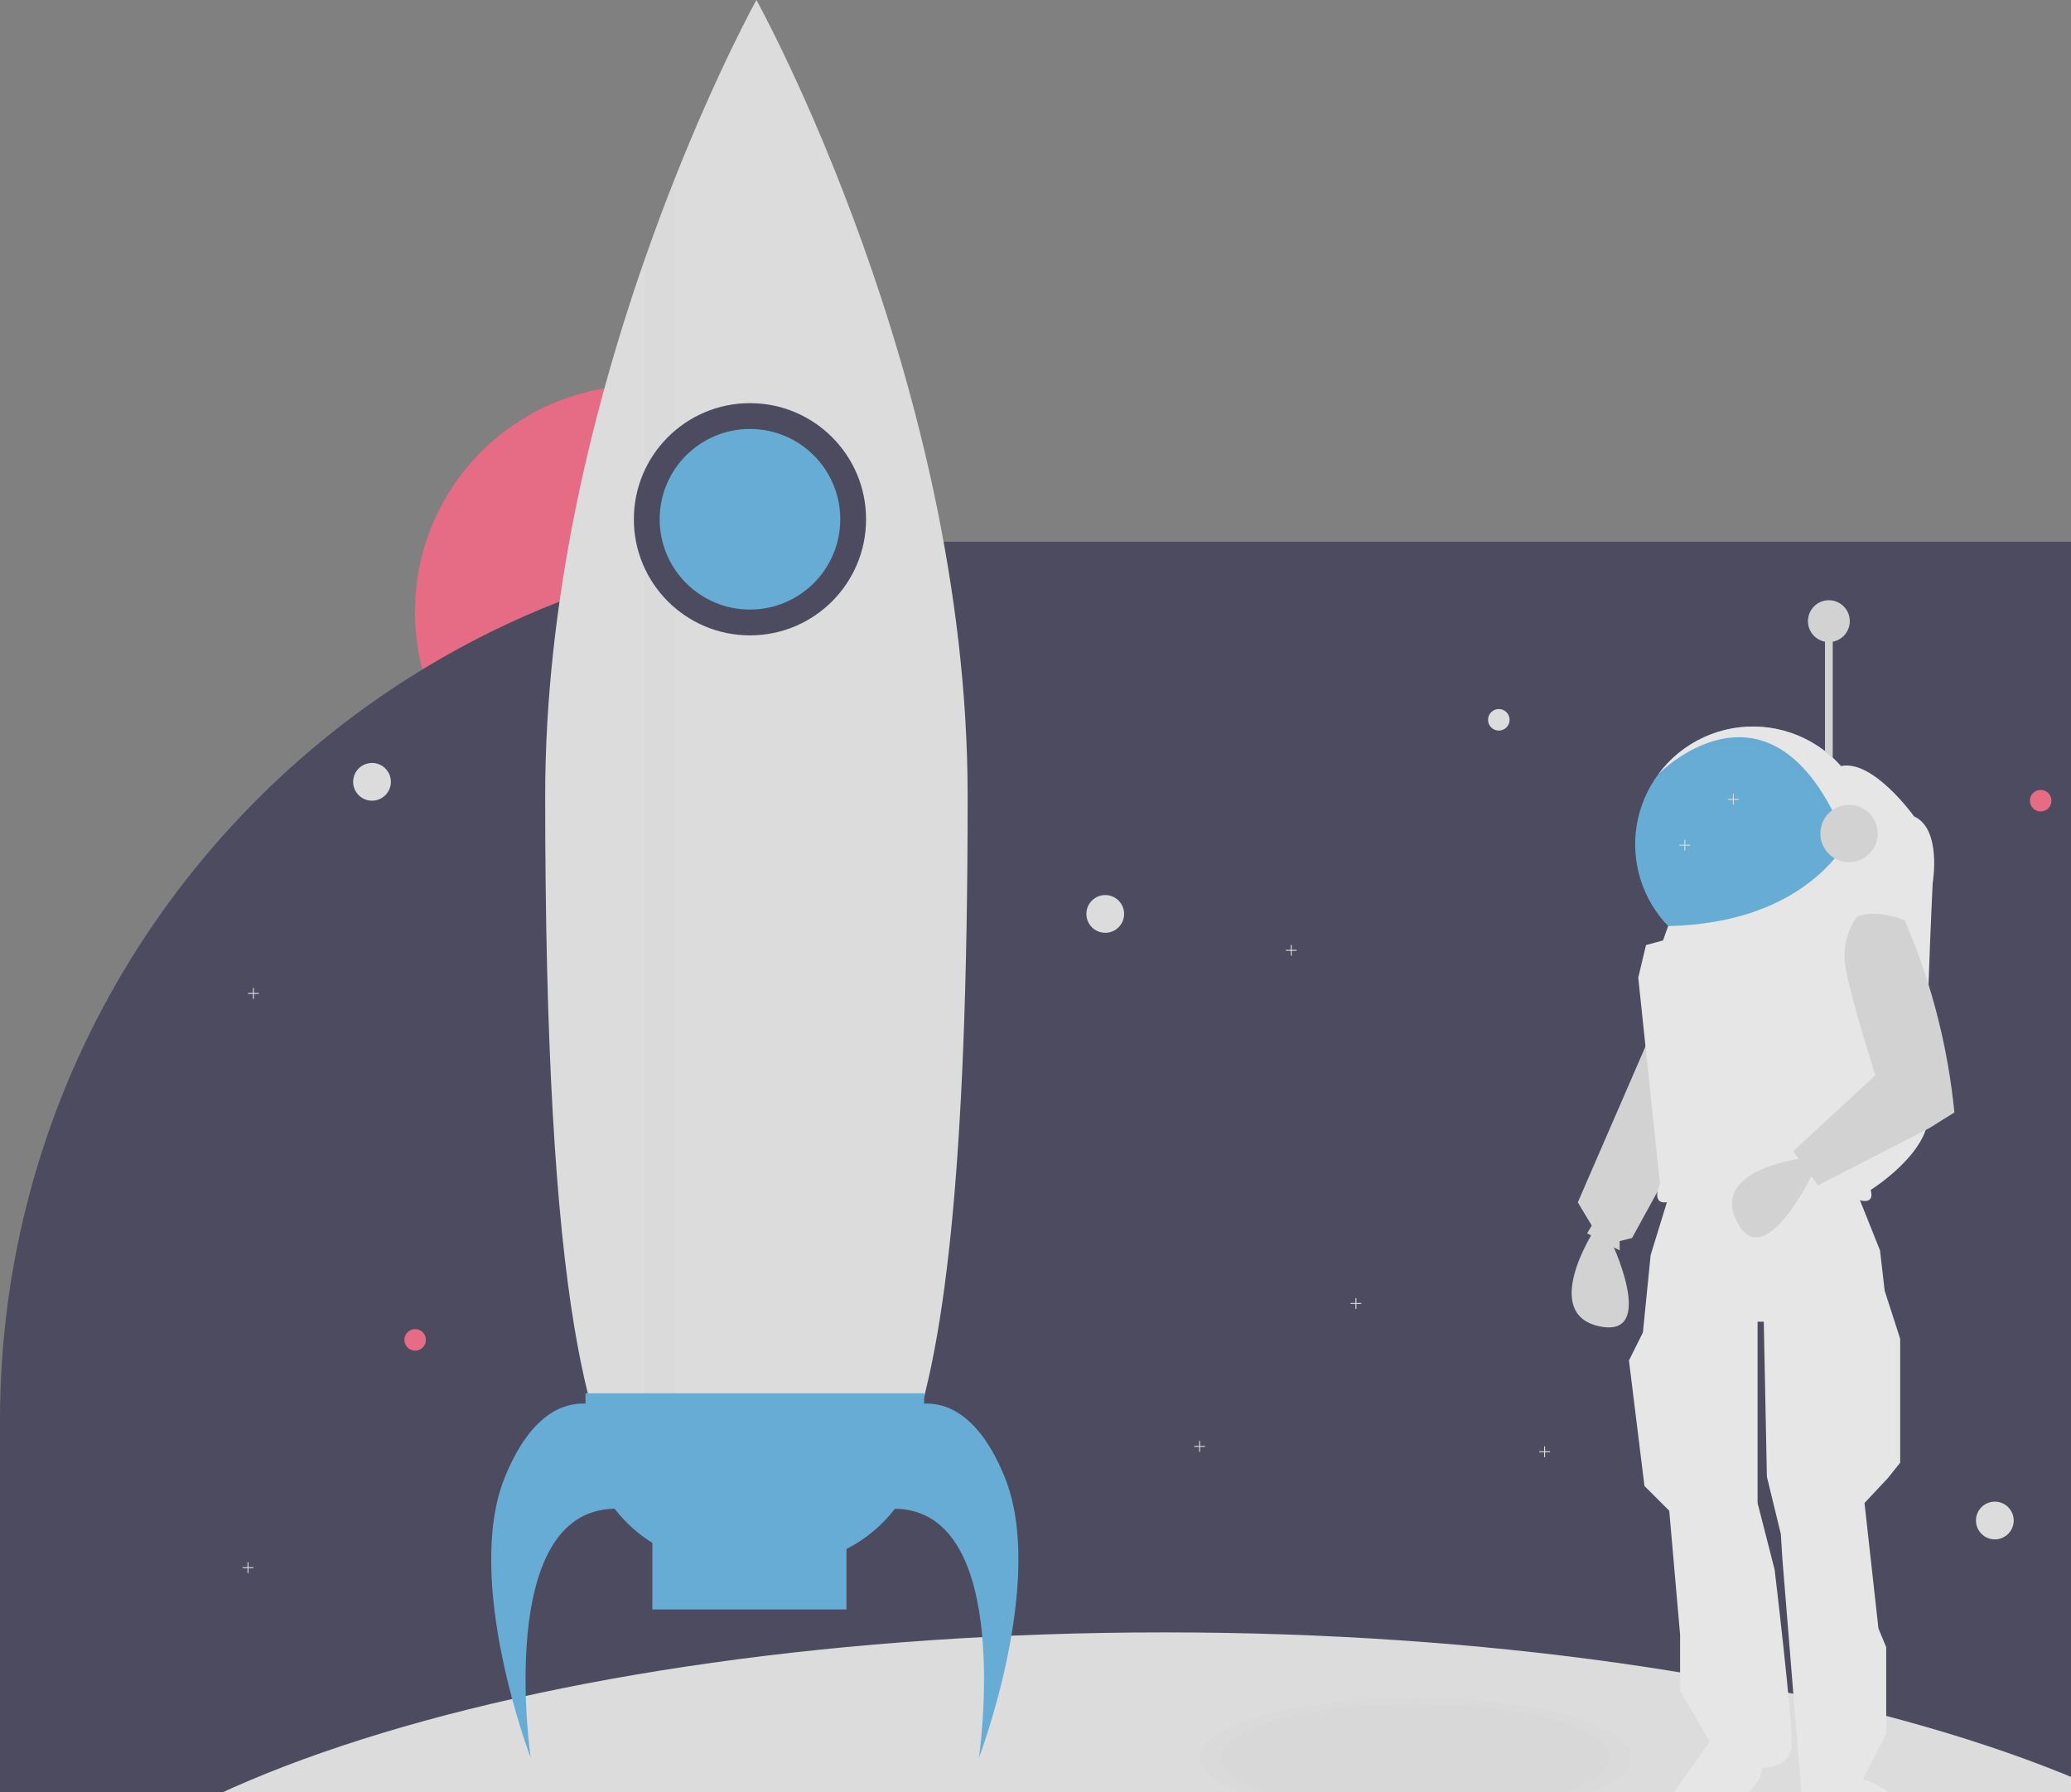 <svg width="638" height="552" viewBox="0 0 638 552" fill="none" xmlns="http://www.w3.org/2000/svg">
<rect x="0" y="0" width="638" height="552" fill="#808080" stroke="none"/>
<g opacity="0.8">
<g clip-path="url(#clip0)">
<path d="M197.569 258.196C236.086 258.196 267.31 226.973 267.31 188.457C267.31 149.94 236.086 118.717 197.569 118.717C159.052 118.717 127.828 149.94 127.828 188.457C127.828 226.973 159.052 258.196 197.569 258.196Z" fill="#FF6584"/>
<path d="M769 166.885V350.313C769.001 385.865 761.999 421.069 748.394 453.916C734.789 486.762 714.847 516.606 689.708 541.746C664.568 566.885 634.723 586.826 601.876 600.431C569.03 614.036 533.825 621.038 498.272 621.037H0V437.609C0 339.592 52.094 253.733 130.115 206.223C143.56 198.029 157.699 191.032 172.369 185.313C181.002 181.94 189.806 179.021 198.744 176.568C198.919 176.51 199.101 176.46 199.276 176.419C201.916 175.696 204.574 175.015 207.248 174.376C207.397 174.334 207.539 174.301 207.688 174.268C224.169 170.341 240.982 167.97 257.906 167.184C259.907 167.093 261.908 167.018 263.926 166.977C264.649 166.952 265.38 166.935 266.119 166.935C267.647 166.902 269.183 166.885 270.728 166.885H769Z" fill="#3F3D56"/>
<path d="M358.756 502.832C161.036 502.832 0.68 556.147 0.008 622H717.504C716.832 556.147 556.475 502.832 358.756 502.832Z" fill="#F2F2F2"/>
<g opacity="0.1">
<path opacity="0.1" d="M435.988 559.902C472.68 559.902 502.424 551.639 502.424 541.447C502.424 531.255 472.68 522.993 435.988 522.993C399.296 522.993 369.552 531.255 369.552 541.447C369.552 551.639 399.296 559.902 435.988 559.902Z" fill="black"/>
</g>
<g opacity="0.1">
<path opacity="0.1" d="M435.988 558.056C469.011 558.056 495.781 550.62 495.781 541.447C495.781 532.274 469.011 524.838 435.988 524.838C402.966 524.838 376.195 532.274 376.195 541.447C376.195 550.62 402.966 558.056 435.988 558.056Z" fill="black"/>
</g>
<path d="M114.603 246.641C117.813 246.641 120.416 244.038 120.416 240.828C120.416 237.617 117.813 235.015 114.603 235.015C111.392 235.015 108.789 237.617 108.789 240.828C108.789 244.038 111.392 246.641 114.603 246.641Z" fill="#F2F2F2"/>
<path d="M614.536 474.182C617.746 474.182 620.349 471.579 620.349 468.369C620.349 465.158 617.746 462.555 614.536 462.555C611.325 462.555 608.722 465.158 608.722 468.369C608.722 471.579 611.325 474.182 614.536 474.182Z" fill="#F2F2F2"/>
<path d="M340.486 287.332C343.696 287.332 346.299 284.73 346.299 281.519C346.299 278.309 343.696 275.706 340.486 275.706C337.275 275.706 334.673 278.309 334.673 281.519C334.673 284.73 337.275 287.332 340.486 287.332Z" fill="#F2F2F2"/>
<path d="M628.653 249.963C630.488 249.963 631.975 248.475 631.975 246.641C631.975 244.806 630.488 243.319 628.653 243.319C626.819 243.319 625.332 244.806 625.332 246.641C625.332 248.475 626.819 249.963 628.653 249.963Z" fill="#FF6584"/>
<path d="M127.89 416.051C129.724 416.051 131.212 414.564 131.212 412.729C131.212 410.894 129.724 409.407 127.89 409.407C126.055 409.407 124.568 410.894 124.568 412.729C124.568 414.564 126.055 416.051 127.89 416.051Z" fill="#FF6584"/>
<path d="M78.063 482.753H76.549V481.24H76.254V482.753H74.741V483.049H76.254V484.562H76.549V483.049H78.063V482.753Z" fill="#F2F2F2"/>
<path d="M563.878 359.848H562.365V358.335H562.069V359.848H560.556V360.144H562.069V361.657H562.365V360.144H563.878V359.848Z" fill="#F2F2F2"/>
<path d="M419.379 401.37H417.866V399.857H417.57V401.37H416.057V401.666H417.57V403.179H417.866V401.666H419.379V401.37Z" fill="#F2F2F2"/>
<path d="M371.213 445.384H369.7V443.871H369.404V445.384H367.891V445.679H369.404V447.192H369.7V445.679H371.213V445.384Z" fill="#F2F2F2"/>
<path d="M477.511 447.044H475.998V445.531H475.702V447.044H474.189V447.34H475.702V448.853H475.998V447.34H477.511V447.044Z" fill="#F2F2F2"/>
<path d="M79.724 305.869H78.21V304.356H77.915V305.869H76.402V306.165H77.915V307.678H78.21V306.165H79.724V305.869Z" fill="#F2F2F2"/>
<path d="M564.602 191.574H562.215V239.792H564.602V191.574Z" fill="#E6E6E6"/>
<path d="M508.028 319.758L486.067 370.363L490.364 377.524L488.931 379.911L498.957 385.162V382.298L502.776 381.343L519.009 351.744L508.028 319.758Z" fill="#E6E6E6"/>
<path d="M490.841 379.434C490.841 379.434 474.609 404.736 492.751 408.556C510.892 412.375 496.093 381.821 496.093 381.821L490.841 379.434Z" fill="#E6E6E6"/>
<path d="M514.234 367.976L508.505 386.595L506.118 410.465L501.822 419.059L506.596 457.729L514.234 465.367L517.576 503.56V520.746L526.647 536.501L514.966 553.08C514.415 553.859 514.085 554.773 514.012 555.724C513.939 556.676 514.124 557.629 514.549 558.483C514.974 559.338 515.623 560.061 516.426 560.576C517.229 561.092 518.157 561.38 519.11 561.41C521.689 561.478 525.089 560.749 529.512 558.462C543.357 551.301 542.879 544.617 542.879 544.617C542.879 544.617 551.473 544.617 551.95 537.933C552.428 531.249 546.699 483.509 546.699 483.509L541.447 462.98V407.123H543.357L544.312 454.864L548.608 472.528L549.086 480.167L555.292 556.552C555.292 556.552 582.982 564.191 584.414 557.984C585.847 551.778 573.911 547.959 573.911 547.959L581.073 534.114V507.379L578.685 501.65L574.389 462.98L581.55 455.342L585.369 450.568V412.375L580.595 397.575L579.163 385.163L571.524 366.066C571.524 366.066 536.673 354.608 514.234 367.976Z" fill="white"/>
<path d="M576.298 260.082C576.299 265.824 574.936 271.484 572.322 276.598C569.708 281.711 565.918 286.13 561.263 289.493C556.608 292.856 551.222 295.066 545.546 295.941C539.871 296.817 534.069 296.333 528.617 294.529C523.165 292.725 518.22 289.653 514.186 285.565C510.153 281.478 507.148 276.491 505.418 271.015C503.687 265.54 503.281 259.732 504.233 254.069C505.185 248.406 507.467 243.05 510.892 238.441L510.902 238.431C515.453 232.309 521.818 227.778 529.092 225.48C536.366 223.183 544.179 223.237 551.421 225.634C558.663 228.032 564.964 232.651 569.43 238.835C573.896 245.019 576.3 252.454 576.298 260.082Z" fill="#60B6E9"/>
<g opacity="0.1">
<path opacity="0.1" d="M571.142 245.039L568.182 261.991C545.939 204.254 510.558 239.72 509.947 240.341C513.604 235.423 518.447 231.512 524.024 228.972C529.601 226.432 535.73 225.346 541.84 225.815C547.95 226.284 553.842 228.293 558.966 231.654C564.09 235.016 568.279 239.62 571.142 245.039Z" fill="black"/>
</g>
<path d="M572.097 243.129L569.137 260.082C546.894 202.344 511.513 237.811 510.902 238.431C514.559 233.514 519.401 229.602 524.978 227.062C530.555 224.522 536.685 223.436 542.795 223.905C548.905 224.374 554.797 226.383 559.921 229.745C565.045 233.106 569.234 237.711 572.097 243.129Z" fill="white"/>
<path d="M567.123 235.972L572.097 253.237C572.097 253.237 561.772 284.182 513.894 285.261L512.325 289.681L507.073 291.113L504.686 301.139L511.37 364.634C511.37 364.634 508.505 370.84 513.28 370.363C513.28 370.363 544.789 359.86 572.002 369.408C572.002 369.408 577.731 371.795 576.298 366.544C576.298 366.544 595.395 354.609 593.963 342.196C592.531 329.783 595.395 272.017 595.395 272.017C595.395 272.017 598.26 255.308 589.666 251.488C589.666 251.488 577.045 233.823 567.123 235.972Z" fill="white"/>
<path d="M556.657 356.606C556.657 356.606 526.745 359.61 535.025 376.197C543.305 392.785 558.049 362.204 558.049 362.204L556.657 356.606Z" fill="#E6E6E6"/>
<path d="M572.002 282.52C572.002 282.52 566.75 288.726 568.66 298.752C570.569 308.777 577.731 331.215 577.731 331.215L552.428 354.609L560.066 365.111L594.44 347.447L602.079 342.673C600.179 323.364 595.453 304.438 588.051 286.502L586.802 283.475C586.802 283.475 577.731 279.655 572.002 282.52Z" fill="#E6E6E6"/>
<path d="M569.615 265.572C574.492 265.572 578.447 261.618 578.447 256.74C578.447 251.862 574.492 247.908 569.615 247.908C564.737 247.908 560.782 251.862 560.782 256.74C560.782 261.618 564.737 265.572 569.615 265.572Z" fill="#E6E6E6"/>
<path d="M563.408 197.78C566.968 197.78 569.853 194.894 569.853 191.335C569.853 187.775 566.968 184.89 563.408 184.89C559.849 184.89 556.963 187.775 556.963 191.335C556.963 194.894 559.849 197.78 563.408 197.78Z" fill="#E6E6E6"/>
<path d="M399.448 292.582H397.935V291.069H397.639V292.582H396.126V292.878H397.639V294.391H397.935V292.878H399.448V292.582Z" fill="#F2F2F2"/>
<path d="M535.643 246.078H534.129V244.565H533.834V246.078H532.321V246.373H533.834V247.886H534.129V246.373H535.643V246.078Z" fill="#F2F2F2"/>
<path d="M520.694 260.195H519.181V258.682H518.886V260.195H517.373V260.491H518.886V262.004H519.181V260.491H520.694V260.195Z" fill="#F2F2F2"/>
<path d="M461.732 225.049C463.567 225.049 465.054 223.562 465.054 221.728C465.054 219.893 463.567 218.406 461.732 218.406C459.898 218.406 458.41 219.893 458.41 221.728C458.41 223.562 459.898 225.049 461.732 225.049Z" fill="#F2F2F2"/>
<path d="M298.098 245.142C298.098 476.871 268.958 476.871 233.024 476.871C214.445 476.871 197.685 476.871 185.833 444.861C182.425 435.661 179.415 423.799 176.891 408.529C171.208 374.205 167.95 322.623 167.95 245.141C167.95 215.347 171.477 186.139 176.891 158.858C179.494 145.724 182.534 133.047 185.833 120.956C189.866 106.153 194.287 92.235 198.748 79.498C201.739 70.934 204.759 62.897 207.69 55.476C221.231 21.221 233.024 0 233.024 0C233.024 0 298.098 117.161 298.098 245.142Z" fill="#F2F2F2"/>
<g opacity="0.1">
<path opacity="0.1" d="M207.69 55.476V459.485H198.748V79.498C201.739 70.934 204.759 62.897 207.69 55.476Z" fill="black"/>
</g>
<path d="M231.037 195.716C250.79 195.716 266.803 179.703 266.803 159.95C266.803 140.198 250.79 124.185 231.037 124.185C211.284 124.185 195.271 140.198 195.271 159.95C195.271 179.703 211.284 195.716 231.037 195.716Z" fill="#3F3D56"/>
<path d="M309.523 455.014C301.571 435.439 291.36 432.062 284.686 432.356V429.184H180.368V432.356C173.694 432.062 163.483 435.439 155.531 455.014C142.616 486.806 163.479 541.447 163.479 541.447C163.479 541.447 152.329 465.24 189.354 464.739C192.561 468.921 196.496 472.491 200.97 475.277V495.773H260.762V477.143C266.607 474.178 271.712 469.939 275.7 464.739C312.725 465.24 301.575 541.447 301.575 541.447C301.575 541.447 322.438 486.806 309.523 455.014Z" fill="#60B6E9"/>
<path d="M231.037 187.768C246.4 187.768 258.855 175.314 258.855 159.951C258.855 144.587 246.4 132.133 231.037 132.133C215.673 132.133 203.219 144.587 203.219 159.951C203.219 175.314 215.673 187.768 231.037 187.768Z" fill="#60B6E9"/>
</g>
</g>
<defs>
<clipPath id="clip0">
<rect width="769" height="622" fill="white"/>
</clipPath>
</defs>
</svg>
